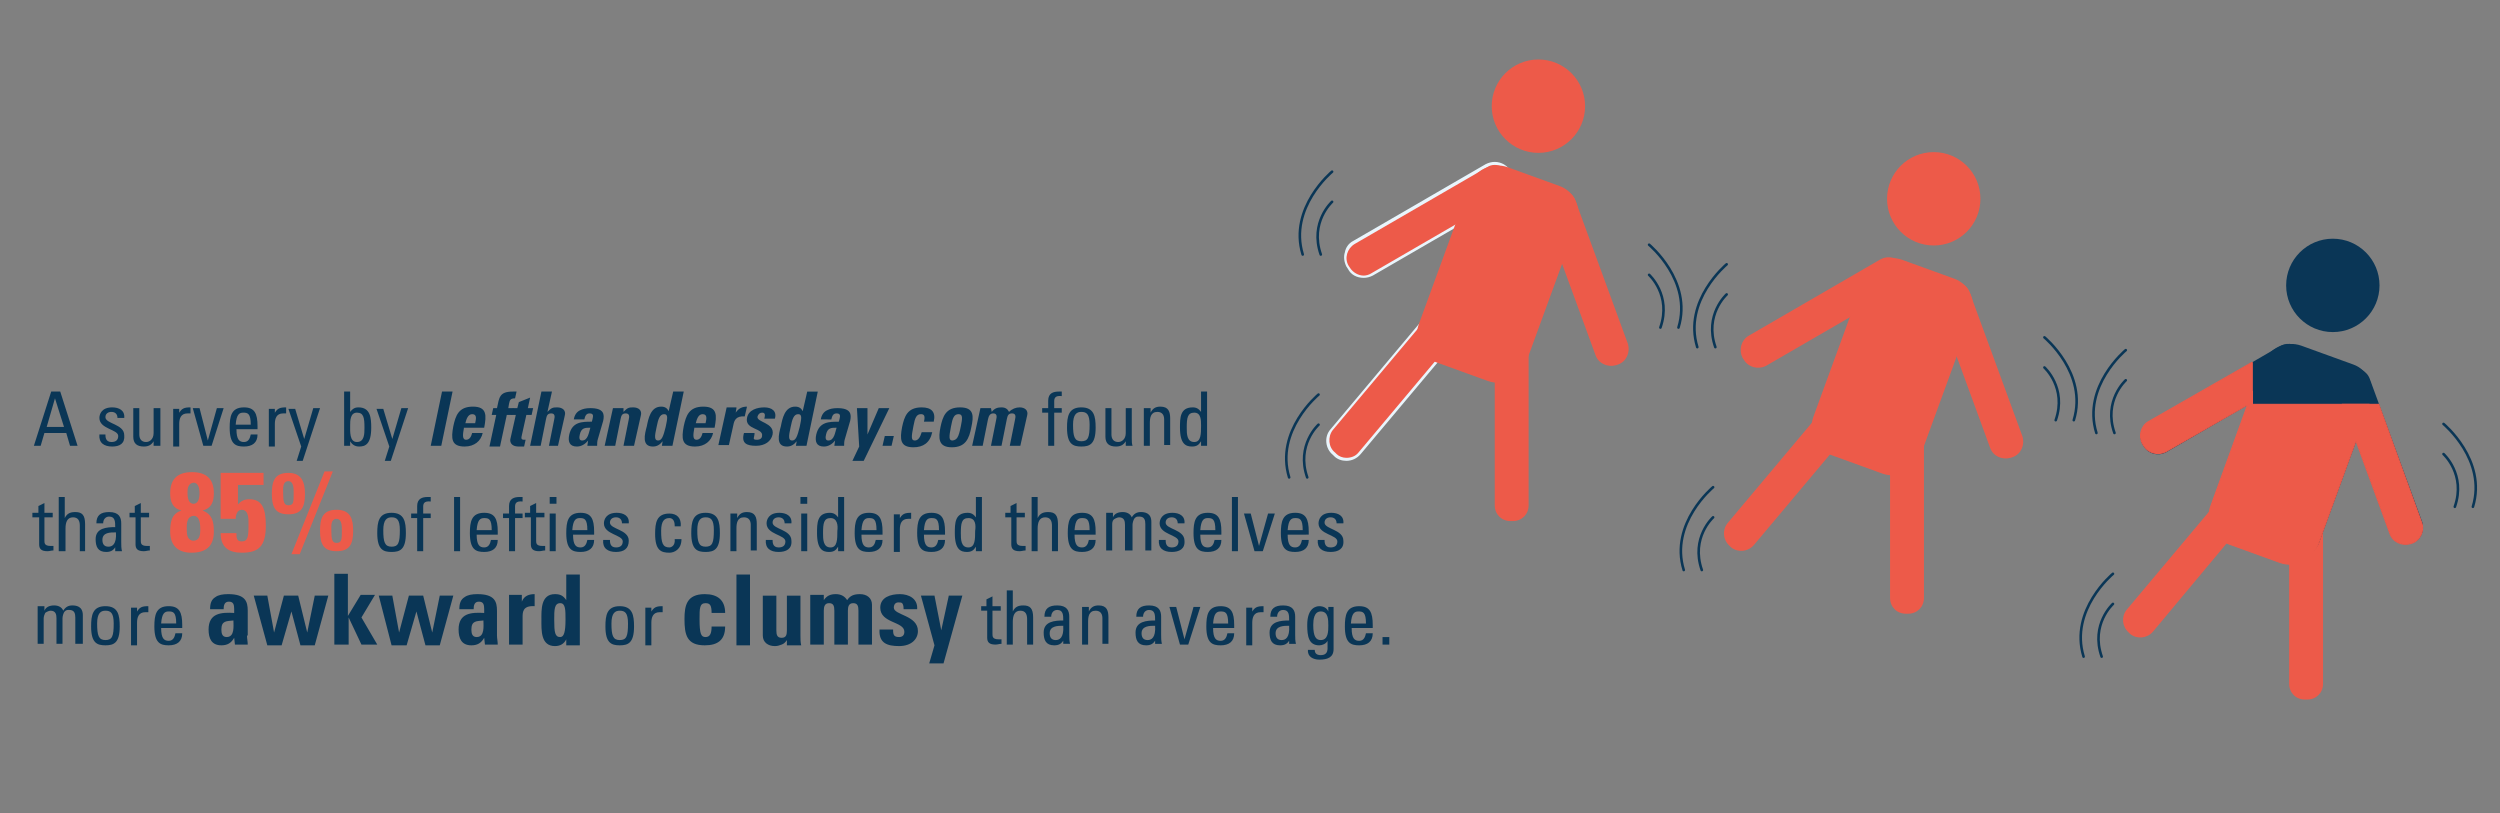 <svg xmlns="http://www.w3.org/2000/svg" id="Layer_1" viewBox="0 0 332 108">
  <rect x="0" y="0" width="332" height="108" fill="#808080" stroke="none"/>
  <style>
    .Drop_x0020_Shadow{fill:none;} .Outer_x0020_Glow_x0020_5_x0020_pt{fill:none;} .Blue_x0020_Neon{fill:none;stroke:#8AACDA;stroke-width:7;stroke-linecap:round;stroke-linejoin:round;} .Chrome_x0020_Highlight{fill:url(#SVGID_1_);stroke:#FFFFFF;stroke-width:0.363;stroke-miterlimit:1;} .Jive_GS{fill:#FFDD00;} .Alyssa_GS{fill:#A6D0E4;} .st0{fill:#0A3656;} .st1{fill:#ECD177;} .st2{fill:#ED5A49;} .st3{fill:none;stroke:#0A3656;stroke-width:0.347;stroke-linecap:round;stroke-linejoin:round;stroke-miterlimit:10;} .st4{fill:#ED5A49;stroke:#ED5A49;stroke-width:0.144;stroke-miterlimit:10;} .st5{fill:#E9F5FC;} .st6{opacity:0.26;fill:#337D7D;} .st7{fill:none;} .st8{fill:#DDE8F0;stroke:#DDE8F0;stroke-width:0.5;stroke-miterlimit:10;} .st9{fill:none;stroke:#ECD177;stroke-width:0.9;stroke-miterlimit:10;} .st10{fill:none;stroke:#0A3656;stroke-width:2;stroke-linecap:round;stroke-linejoin:round;stroke-miterlimit:10;stroke-dasharray:0,8;} .st11{fill:none;stroke:#ECD177;stroke-width:0.9;stroke-linecap:round;stroke-linejoin:round;stroke-miterlimit:10;} .st12{fill:none;stroke:#ECD177;stroke-linecap:round;stroke-linejoin:round;stroke-miterlimit:10;}
  </style>
  <linearGradient id="SVGID_1_" x1="474.963" x2="474.963" y1="54" y2="53" gradientUnits="userSpaceOnUse">
    <stop offset="0" stop-color="#656565"/>
    <stop offset=".618" stop-color="#1B1B1B"/>
    <stop offset=".629" stop-color="#545454"/>
    <stop offset=".983" stop-color="#3E3E3E"/>
  </linearGradient>
  <g id="clumsy">
    <path d="M252.9 35.5l-.2-.3c-.6-1-1.9-1.3-2.9-.8l-17.6 10.2c-1 .6-1.3 1.9-.8 2.9l.2.3c.6 1 1.9 1.3 2.9.8l17.6-10.2c1.1-.6 1.4-1.9.8-2.9zm-7.2 18.3l-.2-.2c-.9-.7-2.2-.6-3 .3l-13.1 15.6c-.7.9-.6 2.2.3 3l.2.2c.9.7 2.2.6 3-.3L246 56.8c.7-.9.6-2.3-.3-3zm7.7 3.2h-.3c-1.2 0-2.1.9-2.1 2.1v20.3c0 1.2.9 2.1 2.1 2.1h.3c1.2 0 2.1-.9 2.1-2.1V59.1c0-1.2-1-2.1-2.1-2.1zm5.5-19.4l-.3.1c-1.1.4-1.6 1.6-1.3 2.7l7 19.1c.4 1.1 1.6 1.6 2.7 1.3l.3-.1c1.1-.4 1.6-1.6 1.3-2.7l-7-19.1c-.4-1.2-1.6-1.7-2.7-1.3z" class="st2"/>
    <circle cx="256.8" cy="26.4" r="6.2" class="st2"/>
    <path d="M250 62.9l-6.9-2.5c-2-.7-3-3-2.3-5l6.8-18.6c.7-2 3-3 5-2.3l6.9 2.5c2 .7 3 3 2.3 5L255 60.6c-.7 2-3 3-5 2.3z" class="st2"/>
    <path d="M271.5 48.8s3 2.7 1.5 7m-1.5-11s5.8 4.8 3.9 11m-46.1-16.7s-3 2.7-1.5 7m1.5-11s-5.8 4.8-3.9 11m2.1 22.6s-3 2.7-1.5 7m1.5-11s-5.8 4.8-3.9 11" class="st3"/>
    <path d="M306 47l-.2-.3c-.6-1-1.9-1.3-2.9-.8l-17.6 10.2c-1 .6-1.3 1.9-.8 2.9l.2.3c.6 1 1.9 1.3 2.9.8l17.6-10.2c1-.7 1.3-1.9.8-2.9z" class="st0"/>
    <path d="M298.7 65.3l-.2-.2c-.9-.7-2.2-.6-3 .3L282.4 81c-.7.9-.6 2.2.3 3l.2.2c.9.7 2.2.6 3-.3L299 68.2c.7-.9.6-2.2-.3-2.9zm7.7 3.1h-.3c-1.2 0-2.1.9-2.1 2.1v20.3c0 1.2.9 2.1 2.1 2.1h.3c1.2 0 2.1-.9 2.1-2.1V70.5c0-1.1-.9-2.1-2.1-2.1z" class="st2"/>
    <path d="M312 49l-.3.1c-1.1.4-1.6 1.6-1.3 2.7l7 19.1c.4 1.1 1.6 1.6 2.7 1.3l.3-.1c1.1-.4 1.6-1.6 1.3-2.7l-7-19.1c-.4-1.1-1.7-1.7-2.7-1.3z" class="st0"/>
    <circle cx="309.8" cy="37.9" r="6.2" class="st0"/>
    <path d="M303 74.3l-6.9-2.5c-2-.7-3-3-2.3-5l6.8-18.6c.7-2 3-3 5-2.3l6.9 2.5c2 .7 3 3 2.3 5L308 72c-.7 2-3 3.1-5 2.3z" class="st0"/>
    <path d="M324.5 60.3s3 2.7 1.5 7m-1.5-11s5.8 4.8 3.9 11m-46.1-16.8s-3 2.7-1.5 7m1.5-11s-5.8 4.8-3.9 11m2.2 22.7s-3 2.7-1.5 7m1.5-11s-5.8 4.8-3.9 11" class="st3"/>
    <path d="M298.7 51.9h.5v2.2h-.5z" class="st2"/>
    <path d="M298.5 53.7l-4.9 13.5c-.7 2 .3 4.2 2.3 5l6.9 2.5c2 .7 4.2-.3 5-2.3l6.8-18.6v-.1h-16.1z" class="st4"/>
    <path d="M321.6 69.4l-5.7-15.7h-4.8l6.3 17.2c.4 1.1 1.6 1.6 2.7 1.3l.3-.1c1-.4 1.6-1.6 1.2-2.7zm-22.5-21.3L285.3 56c-1 .6-1.3 1.9-.8 2.9l.2.3c.6 1 1.9 1.3 2.9.8l11.5-6.6v-5.3z" class="st4"/>
    <path d="M181.1 36.7c-.8 0-1.6-.4-2-1.1l-.2-.3c-.3-.5-.4-1.1-.2-1.7.2-.6.5-1.1 1.1-1.4L197.4 22c.3-.2.7-.3 1.1-.3.8 0 1.6.4 2 1.1l.2.3c.3.5.4 1.1.2 1.7s-.5 1.1-1.1 1.4l-17.6 10.2c-.4.2-.7.3-1.1.3z" class="st2"/>
    <path d="M198.5 21.9c.7 0 1.4.4 1.8 1l.2.3c.6 1 .2 2.3-.8 2.9l-17.6 10.2c-.3.2-.7.3-1 .3-.7 0-1.4-.4-1.8-1l-.2-.3c-.6-1-.2-2.3.8-2.9l17.6-10.2c.3-.2.6-.3 1-.3m0-.4c-.4 0-.8.1-1.2.3L179.7 32c-.6.3-1 .9-1.1 1.5-.2.6-.1 1.3.2 1.9l.2.3c.4.8 1.2 1.2 2.1 1.2.4 0 .8-.1 1.2-.3l17.6-10.2c.6-.3 1-.9 1.1-1.5.2-.6.1-1.3-.2-1.9l-.2-.3c-.4-.7-1.2-1.2-2.1-1.2z" class="st5"/>
    <path d="M178.8 61c-.5 0-1.1-.2-1.5-.5l-.2-.2c-1-.8-1.1-2.2-.3-3.2l13.1-15.6c.4-.5 1.1-.8 1.7-.8.5 0 1.1.2 1.5.5l.2.2c1 .8 1.1 2.2.3 3.2l-13.1 15.6c-.4.5-1 .8-1.7.8z" class="st2"/>
    <path d="M191.7 40.8c.5 0 1 .2 1.3.5l.2.2c.9.7 1 2.1.3 3l-13.1 15.6c-.4.5-1 .7-1.6.7-.5 0-1-.2-1.3-.5l-.2-.2c-.9-.7-1-2.1-.3-3l13.1-15.6c.4-.4 1-.7 1.6-.7m0-.3c-.7 0-1.4.3-1.9.9L176.7 57c-.9 1-.7 2.6.3 3.4l.2.2c.4.4 1 .6 1.6.6.7 0 1.4-.3 1.9-.9l13.1-15.6c.9-1 .7-2.6-.3-3.4l-.2-.2c-.5-.4-1-.6-1.6-.6z" class="st5"/>
    <path d="M200.9 44.7h-.3c-1.2 0-2.1.9-2.1 2.1v20.3c0 1.2.9 2.1 2.1 2.1h.3c1.2 0 2.1-.9 2.1-2.1V46.8c0-1.2-.9-2.1-2.1-2.1zm5.6-19.4l-.3.1c-1.1.4-1.6 1.6-1.3 2.7l7 19.1c.4 1.1 1.6 1.6 2.7 1.3l.3-.1c1.1-.4 1.6-1.6 1.3-2.7l-7-19.1c-.4-1.1-1.6-1.7-2.7-1.3z" class="st2"/>
    <circle cx="204.3" cy="14.1" r="6.2" class="st2"/>
    <path d="M197.6 50.6l-6.9-2.5c-2-.7-3-3-2.3-5l6.8-18.6c.7-2 3-3 5-2.3l6.9 2.5c2 .7 3 3 2.3 5l-6.8 18.6c-.8 2-3 3-5 2.3z" class="st2"/>
    <path d="M219 36.5s3 2.7 1.5 7m-1.5-11s5.8 4.8 3.9 11m-46-16.7s-3 2.7-1.5 7m1.5-11s-5.8 4.8-3.9 11m2.1 22.6s-3 2.7-1.5 7m1.5-11s-5.8 4.8-3.9 11" class="st3"/>
  </g>
  <path d="M6.8 52H8l2.3 7.2h-1l-.5-1.7H5.9l-.5 1.7h-.9L6.8 52zm.5.9l-1.1 3.8h2.3l-1.2-3.8zm7.6 6.4c-1.1 0-1.8-.5-1.7-1.6h.8c0 .3 0 1 .8 1 .5 0 .9-.2.9-.8 0-.9-2.5-.9-2.5-2.4 0-.5.3-1.4 1.7-1.4.9 0 1.7.4 1.6 1.4h-.9c0-.5-.3-.8-.8-.8-.4 0-.8.2-.8.7 0 .9 2.5.9 2.5 2.4.1 1.1-.6 1.5-1.6 1.5zm5.6-5.1h.8v5h-.9v-.6c-.3.5-.7.7-1.3.7-.9 0-1.4-.4-1.4-1.3v-3.8h.8v3.5c0 .6.3 1 .9 1 .4 0 1-.3 1-1.2v-3.3zm3.2.8c.4-.8.8-.9 1.6-.9v.8h-.4c-.9 0-1.1.7-1.1 1.4v3H23v-5h.8v.7zm1.9-.8h.9l1.1 4.3 1.2-4.3h.9l-1.6 5H27l-1.4-5zm5.8 2.8c0 1.4.4 1.7 1 1.7s.8-.5.9-1h.9c0 1.1-.7 1.6-1.8 1.6s-1.9-.3-1.9-2.5c0-1.5.2-2.7 1.9-2.7 1.4 0 1.8.8 1.8 2.5v.4h-2.8zm1.9-.6c0-1.5-.4-1.6-1-1.6-.5 0-.9.2-1 1.6h2zm3.1-1.4c.4-.8.8-.9 1.6-.9v.8h-.4c-.9 0-1.1.7-1.1 1.4v3h-.8v-5h.8v.7zm4 3.3l1.2-4.1h.9l-2.3 7h-.8l.6-1.9-1.7-5h.9l1.2 4zm6.1.9h-.8V52h.8v2.7c.3-.4.6-.6 1.1-.6 1.6 0 1.7 1.4 1.7 2.7 0 2.2-.8 2.5-1.6 2.5-.5 0-.9-.2-1.2-.7v.6zm.9-.5c1 0 1-1.1 1-1.9 0-1.3-.1-2-1-2s-.9 1.1-.9 1.7c0 .8-.1 2.2.9 2.2zm4.7-.4l1.2-4.1h.9l-2.3 7h-.8l.6-1.9-1.7-5h.9l1.2 4zm8-6.3l-1.5 7.2h-1.4l1.5-7.2h1.4zm1.5 4.9c-.1.6-.3 1.5.3 1.5.5 0 .7-.5.8-.9h1.4c-.1.5-.4 1-.8 1.3-.4.3-.9.5-1.6.5-1.8 0-1.8-1.1-1.5-2.7.3-1.4.7-2.6 2.6-2.6 1.9 0 1.8 1.2 1.5 2.8h-2.7zm1.5-.7c.1-.5.3-1.2-.4-1.2-.6 0-.8.8-.9 1.2h1.3zm5.3-3.3c-.6 0-.7.2-.8.7l-.1.6h.7l-.2.9h-.7l-.9 4.2H65l.9-4.2h-.6l.2-.9h.5c.3-1.4.3-2.2 2.1-2.2h.5l-.2.9z" class="st0"/>
  <path d="M68.1 54.2h.6l.2-.8 1.5-.6-.3 1.4h.7l-.2.9h-.7l-.6 2.7c-.1.4-.1.6.3.6h.2l-.2.9h-.7c-1.2 0-1.2-.8-1.1-1.1l.7-3.1h-.6l.2-.9zm4.8 5l.7-3.5c.1-.4.1-.8-.4-.8s-.6.3-.7.8l-.7 3.5h-1.4l1.5-7.2h1.4l-.6 2.7c.2-.2.4-.4.6-.5.2-.1.5-.1.7-.1.7 0 1.2.4 1 1.1l-.9 4h-1.2zm6.5-.9c-.1.3-.1.6-.1.9H78l.1-.7c-.4.5-.9.8-1.5.8-1 0-1.2-.7-1-1.6.4-1.7 1.7-1.7 3-1.7l.1-.4c.1-.4.1-.7-.4-.7s-.6.4-.7.8h-1.4c.1-.6.4-1 .8-1.2.4-.2.8-.3 1.4-.3 1.8 0 1.9.8 1.7 1.7l-.7 2.4zm-2.4-.6c-.1.4-.1.8.3.8.8 0 .9-1.1 1.1-1.7-.7 0-1.2 0-1.4.9zm5.8-3c.2-.2.4-.4.6-.5.2-.1.5-.1.7-.1.7 0 1.2.4 1 1.1l-.9 4h-1.4l.7-3.5c.1-.4.1-.8-.4-.8s-.6.3-.7.8l-.7 3.5h-1.4l1.1-5h1.4v.5zm5.1 4.5l.1-.6c-.4.5-.8.7-1.3.7-1.5 0-1.1-1.6-.8-2.7.2-1 .5-2.6 1.9-2.6.5 0 .8.2 1 .6l.6-2.6h1.4l-1.5 7.2h-1.4zm.5-2.5c.2-1 .4-1.7-.2-1.7-.6 0-.8.7-1 1.7-.3 1.3-.3 1.8.2 1.8s.7-.6 1-1.8zm3.8.2c-.1.6-.3 1.5.3 1.5.5 0 .7-.5.8-.9h1.4c-.1.5-.4 1-.8 1.3-.4.3-.9.5-1.6.5-1.8 0-1.8-1.1-1.5-2.7.3-1.4.7-2.6 2.6-2.6 1.9 0 1.8 1.2 1.5 2.8h-2.7zm1.5-.7c.1-.5.3-1.2-.4-1.2-.6 0-.8.8-.9 1.2h1.3zm4.1-2l-.1.6c.4-.6.9-.8 1.5-.8l-.3 1.3c-1.2-.1-1.4.6-1.5 1.1l-.6 2.7h-1.4l1.1-5h1.3zm2.4 3.4c0 .2-.1.5-.1.6 0 .2.2.2.5.2s.6-.2.6-.5c.2-1.1-2.3-.8-2-2.4.2-1.1 1.4-1.4 2.3-1.4 1 0 1.7.5 1.4 1.5h-1.4c.1-.4.1-.6 0-.7-.1-.1-.2-.1-.3-.1-.3 0-.5.2-.6.5-.2.8 2.3.8 2 2.4-.2.9-1 1.5-2.2 1.5-1.2 0-2-.3-1.6-1.7h1.4zm5.5 1.6l.1-.6c-.4.5-.8.7-1.3.7-1.5 0-1.1-1.6-.8-2.7.2-1 .5-2.6 1.9-2.6.5 0 .8.2 1 .6l.6-2.6h1.4l-1.5 7.2h-1.4zm.5-2.5c.2-1 .4-1.7-.2-1.7-.6 0-.8.7-1 1.7-.3 1.3-.3 1.8.2 1.8s.7-.6 1-1.8zm6 1.6c-.1.3-.1.6-.1.9h-1.3l.1-.7c-.4.5-.9.8-1.5.8-1 0-1.2-.7-1-1.6.4-1.7 1.7-1.7 3-1.7l.1-.4c.1-.4.1-.7-.4-.7s-.6.4-.7.8H109c.1-.6.4-1 .8-1.2.4-.2.8-.3 1.4-.3 1.8 0 1.9.8 1.7 1.7l-.7 2.4zm-2.5-.6c-.1.4-.1.8.3.8.8 0 .9-1.1 1.1-1.7-.7 0-1.2 0-1.4.9zm4.4 1.6l-.3-5.1h1.4v3.5l1.5-3.5h1.4l-3.4 7h-1.5l.9-1.9zm4.6-1.4l-.3 1.3h-1.2l.3-1.3h1.2zm4-1.9c.2-.8 0-1-.4-1-.6 0-.8.5-1 1.6-.3 1.5-.3 1.9.2 1.9.4 0 .7-.4.9-1.1h1.4c-.3 1.4-1.2 2-2.5 2-1.8 0-1.8-1.1-1.5-2.7.3-1.4.7-2.6 2.6-2.6 1.3 0 1.9.6 1.6 1.9h-1.3zm2.2.7c.3-1.4.7-2.6 2.6-2.6 1.9 0 1.8 1.2 1.5 2.6-.3 1.6-.8 2.7-2.6 2.7s-1.8-1.2-1.5-2.7zm2.7-.1c.2-1 .3-1.6-.3-1.6s-.8.5-1 1.6c-.3 1.5-.3 1.9.2 1.9.6-.1.8-.4 1.1-1.9zm4.1-1.9c.4-.5.8-.6 1.3-.6s.8.2 1 .6c.4-.4.9-.6 1.4-.6.7 0 1.2.4 1 1.1l-.9 4h-1.4l.7-3.5c.1-.4.1-.8-.4-.8s-.6.3-.7.8l-.7 3.5h-1.4l.7-3.5c.1-.4.1-.8-.4-.8-.4 0-.6.3-.7.8l-.7 3.5h-1.4l1.1-5h1.4l.1.5zm7.5-.5v-1c0-1 .7-1.2 1.4-1.2h.4v.6c-.9-.1-1 .3-1 .7v.9h1v.6h-1v4.4h-.8v-4.4h-.8v-.6h.8zm2.5 2.6c0-1.5.2-2.7 1.9-2.7s1.9 1.2 1.9 2.7c0 2.2-.8 2.5-1.9 2.5s-1.9-.3-1.9-2.5zm3-.4c0-1.4-.4-1.7-1.1-1.7-.6 0-1.1.3-1.1 1.7 0 1.6.2 2.2 1.1 2.2s1.1-.5 1.1-2.2zm4.8-2.2h.8v4c0 .4 0 .7.1 1h-.9v-.6c-.3.5-.7.7-1.3.7-.9 0-1.4-.4-1.4-1.3v-3.8h.8v3.5c0 .6.3 1 .9 1 .4 0 1-.3 1-1.2v-3.3zm5.1 5v-3.5c0-.5-.2-1-.9-1-.9 0-1 .8-1 1.5v3h-.8v-5h.9v.6c.3-.6.7-.8 1.3-.8 1.1 0 1.3.7 1.3 1.6v3.5h-.8zm4.9-7.2h.8v7.2h-.8v-.6c-.3.5-.6.7-1.2.7-.8 0-1.6-.3-1.6-2.5 0-1.3 0-2.7 1.7-2.7.5 0 .8.2 1.1.6V52zm-.9 2.8c-.9 0-1 .7-1 2 0 .8 0 1.9 1 1.9.9 0 .9-1.1.9-2.2 0-.7 0-1.7-.9-1.7zM5.1 68.2v-1l.8-.4v1.3H7v.6H5.9v3.1c0 .3 0 .7.8.7h.4v.6c-.3 0-.5.1-.8.1-.8 0-1.1-.3-1.1-.9v-3.6h-.9v-.6h.8zm5.5 5v-3.4c0-.6-.2-1.1-.9-1.1-.8 0-1 .7-1 1.5v3h-.9V66h.8v2.8c.3-.6.7-.8 1.4-.8.9 0 1.3.4 1.3 1.6v3.6h-.7zm4.8-.7c-.3.6-.7.8-1.3.8-1.1 0-1.4-.7-1.4-1.7 0-1.5 1.5-1.6 2.6-1.6 0-.7 0-1.4-.8-1.4-.5 0-.8.4-.8.9h-.9c0-1.1.6-1.5 1.7-1.5 1.3 0 1.6.7 1.6 1.5V72c0 .4 0 .8.1 1.2h-.9v-.7zm-1.8-.8c0 .5.2.9.8.9.5 0 1.1-.3 1-1.9-.8 0-1.8 0-1.8 1zm4.3-3.5v-1l.8-.4v1.3h1.1v.6h-1.1v3.1c0 .3 0 .7.8.7h.4v.6c-.3 0-.5.1-.8.1-.8 0-1.1-.3-1.1-.9v-3.6h-.8v-.6h.7z" class="st0"/>
  <path d="M22.6 70.6c0-1.3.2-2.4 1.5-2.8-1.2-.3-1.5-1.2-1.5-2.3 0-1.9 1-2.8 2.9-2.8s2.9.9 2.9 2.8c0 1.1-.3 2-1.5 2.3 1.3.5 1.5 1.5 1.5 2.8 0 2-1.1 2.8-3 2.8-1.7 0-2.8-.9-2.8-2.8zm2.2-.2c0 .6.1 1.4.9 1.4s.9-.8.9-1.4c0-.6 0-1.9-.9-1.9-1 .1-.9 1.3-.9 1.9zm.1-4.9c0 .5.1 1.4.8 1.4s.8-.9.8-1.4c0-.5-.1-1.4-.8-1.4-.8.1-.8.9-.8 1.4zm6.7 1.5c.4-.5.9-.7 1.5-.7 1.7 0 2.2 1.2 2.2 3.5 0 2.8-1 3.6-3.2 3.6-1.7 0-2.8-.7-2.8-2.6h2.1c0 .3 0 .6.1.8.1.2.3.3.6.3.8 0 .9-.6.9-2.1 0-.7.1-2.1-.9-2.1-.6 0-.8.7-.8 1.2h-2v-6.1H35v1.6h-3.4V67zm4.5-1.4c0-1.6.3-2.8 2.2-2.8 1.8 0 2.2 1.3 2.2 2.8 0 1.8-.5 2.7-2.2 2.7-1.7 0-2.2-.9-2.2-2.7zm2.9-.2c0-.5 0-1.5-.7-1.5-.8 0-.7 1-.7 1.5 0 1.2.1 1.7.7 1.7.7 0 .7-.4.7-1.7zm.8 8.2h-1.1l4.4-11h1.1l-4.4 11zm2.7-3.1c0-1.6.3-2.8 2.2-2.8s2.2 1.3 2.2 2.8c0 1.8-.5 2.7-2.2 2.7-1.7 0-2.2-.9-2.2-2.7zm2.9-.1c0-.5 0-1.5-.7-1.5-.8 0-.7 1-.7 1.5 0 1.2.1 1.7.7 1.7.7 0 .7-.5.7-1.7z" class="st2"/>
  <path d="M50.1 70.8c0-1.5.2-2.7 1.9-2.7s1.9 1.2 1.9 2.7c0 2.2-.8 2.5-1.9 2.5s-1.9-.3-1.9-2.5zm3-.4c0-1.4-.4-1.7-1.1-1.7-.6 0-1.1.3-1.1 1.7 0 1.6.2 2.2 1.1 2.2s1.1-.5 1.1-2.2zm2.3-2.2v-1c0-1 .7-1.2 1.4-1.2h.4v.6c-.9-.1-1 .3-1 .7v.9h1v.6h-1v4.4h-.8v-4.4h-.8v-.6h.8zm5.7 5h-.8V66h.8v7.2zm2.2-2.2c0 1.4.4 1.7 1 1.7s.8-.5.9-1h.9c0 1.1-.7 1.6-1.8 1.6s-1.9-.3-1.9-2.5c0-1.5.2-2.7 1.9-2.7 1.4 0 1.8.8 1.8 2.5v.4h-2.8zm2-.6c0-1.5-.4-1.6-1-1.6-.5 0-.9.2-1 1.6h2zm2.3-2.2v-1c0-1 .7-1.2 1.4-1.2h.4v.6c-.9-.1-1 .3-1 .7v.9h1v.6h-1v4.4h-.8v-4.4h-.8v-.6h.8zm2.8 0v-1l.8-.4v1.3h1.1v.6h-1.1v3.1c0 .3 0 .7.8.7h.4v.6c-.3 0-.5.1-.8.1-.8 0-1.1-.3-1.1-.9v-3.6h-.8v-.6h.7zM73 66h.9v.9H73V66zm.9 7.2H73v-5h.8v5zm2.2-2.2c0 1.4.4 1.7 1 1.7s.8-.5.9-1h.9c0 1.1-.7 1.6-1.8 1.6s-1.9-.3-1.9-2.5c0-1.5.2-2.7 1.9-2.7 1.4 0 1.8.8 1.8 2.5v.4h-2.8zm1.9-.6c0-1.5-.4-1.6-1-1.6-.5 0-.9.2-1 1.6h2zm3.8 2.9c-1.1 0-1.8-.5-1.7-1.6h.9c0 .3 0 1 .8 1 .5 0 .9-.2.9-.8 0-.9-2.5-.9-2.5-2.4 0-.5.3-1.4 1.7-1.4.9 0 1.7.4 1.6 1.4h-.9c0-.5-.3-.8-.8-.8-.4 0-.8.2-.8.7 0 .9 2.5.9 2.5 2.4 0 1.1-.7 1.5-1.7 1.5zm7.8-3.5c0-.8-.4-1-.7-1-.6 0-1.1.3-1.1 1.7 0 1.6.2 2.2 1.1 2.2.2 0 .8-.2.7-1.1h.9c0 1.4-1 1.8-1.6 1.8-1.1 0-1.9-.3-1.9-2.5 0-1.5.2-2.7 1.9-2.7 1 0 1.6.6 1.5 1.7h-.8zm2.2 1c0-1.5.2-2.7 1.9-2.7s1.9 1.2 1.9 2.7c0 2.2-.8 2.5-1.9 2.5s-1.9-.3-1.9-2.5zm3-.4c0-1.4-.4-1.7-1.1-1.7-.6 0-1.1.3-1.1 1.7 0 1.6.2 2.2 1.1 2.2s1.1-.5 1.1-2.2zm4.9 2.8v-3.5c0-.5-.2-1-.9-1-.9 0-1 .8-1 1.5v3H97v-5h.9v.6c.3-.6.7-.8 1.3-.8 1.1 0 1.3.7 1.3 1.6v3.5h-.8zm3.7.1c-1.1 0-1.8-.5-1.7-1.6h.9c0 .3 0 1 .8 1 .5 0 .9-.2.9-.8 0-.9-2.5-.9-2.5-2.4 0-.5.3-1.4 1.7-1.4.9 0 1.7.4 1.6 1.4h-.9c0-.5-.3-.8-.8-.8-.4 0-.8.2-.8.7 0 .9 2.5.9 2.5 2.4.1 1.1-.7 1.5-1.7 1.5zm2.9-7.3h.9v.9h-.9V66zm.9 7.2h-.8v-5h.8v5zm4.1-7.2h.8v7.2h-.8v-.6c-.3.5-.6.7-1.2.7-.8 0-1.6-.3-1.6-2.5 0-1.3 0-2.7 1.7-2.7.5 0 .8.2 1.1.6V66zm-1 2.8c-.9 0-1 .7-1 2 0 .8 0 1.9 1 1.9.9 0 .9-1.1.9-2.2.1-.7 0-1.7-.9-1.7zm4.1 2.2c0 1.4.4 1.7 1 1.7s.8-.5.9-1h.9c0 1.1-.7 1.6-1.8 1.6s-1.9-.3-1.9-2.5c0-1.5.2-2.7 1.9-2.7 1.4 0 1.8.8 1.8 2.5v.4h-2.8zm2-.6c0-1.5-.4-1.6-1-1.6-.5 0-.9.2-1 1.6h2zm3-1.4c.4-.8.8-.9 1.6-.9v.8h-.4c-.9 0-1.1.7-1.1 1.4v3h-.8v-5h.8v.7zm3.3 2c0 1.4.4 1.7 1 1.7s.8-.5.9-1h.9c0 1.1-.7 1.6-1.8 1.6s-1.9-.3-1.9-2.5c0-1.5.2-2.7 1.9-2.7 1.4 0 1.8.8 1.8 2.5v.4h-2.8zm2-.6c0-1.5-.4-1.6-1-1.6-.5 0-.9.2-1 1.6h2zm4.9-4.4h.8v7.2h-.8v-.6c-.3.5-.6.7-1.2.7-.8 0-1.6-.3-1.6-2.5 0-1.3 0-2.7 1.7-2.7.5 0 .8.2 1.1.6V66zm-1 2.8c-.9 0-1 .7-1 2 0 .8 0 1.9 1 1.9.9 0 .9-1.1.9-2.2.1-.7.1-1.7-.9-1.7zm5.6-.6v-1l.8-.4v1.3h1.1v.6H135v3.1c0 .3 0 .7.8.7h.4v.6c-.3 0-.5.1-.8.1-.8 0-1.1-.3-1.1-.9v-3.6h-.8v-.6h.7zm5.5 5v-3.4c0-.6-.2-1.1-.9-1.1-.8 0-1 .7-1 1.5v3h-.8V66h.8v2.8c.3-.6.7-.8 1.4-.8.9 0 1.3.4 1.3 1.6v3.6h-.8zm3-2.2c0 1.4.4 1.7 1 1.7s.8-.5.9-1h.9c0 1.1-.7 1.6-1.8 1.6s-1.9-.3-1.9-2.5c0-1.5.2-2.7 1.9-2.7 1.4 0 1.8.8 1.8 2.5v.4h-2.8zm2-.6c0-1.5-.4-1.6-1-1.6-.5 0-.9.2-1 1.6h2zm4.7 2.8v-3.5c0-.5-.1-1-.8-1-.2 0-.6.2-.7.3-.2.2-.2.5-.2.7v3.4h-.8v-5h.9v.6c.2-.5.7-.7 1.3-.7.5 0 1 .2 1.2.7.3-.5.7-.7 1.2-.7s1.4.1 1.4 1.3v3.8h-.8v-3.5c0-.5-.1-1-.8-1-.3 0-.4 0-.6.2-.2.2-.3.7-.3.9v3.4h-1zm6.2.1c-1.1 0-1.8-.5-1.7-1.6h.9c0 .3 0 1 .8 1 .5 0 .9-.2.9-.8 0-.9-2.5-.9-2.5-2.4 0-.5.3-1.4 1.7-1.4.9 0 1.7.4 1.6 1.4h-.9c0-.5-.3-.8-.8-.8-.4 0-.8.2-.8.7 0 .9 2.5.9 2.5 2.4.1 1.1-.7 1.5-1.7 1.5zm3.8-2.3c0 1.4.4 1.7 1 1.7s.8-.5.9-1h.9c0 1.1-.7 1.6-1.8 1.6s-1.9-.3-1.9-2.5c0-1.5.2-2.7 1.9-2.7 1.4 0 1.8.8 1.8 2.5v.4h-2.8zm2-.6c0-1.5-.4-1.6-1-1.6-.5 0-.9.2-1 1.6h2zm3 2.8h-.8V66h.8v7.2zm.8-5h.9l1.1 4.3 1.2-4.3h.9l-1.6 5h-1.1l-1.4-5zM171 71c0 1.4.4 1.7 1 1.7s.8-.5.9-1h.9c0 1.1-.7 1.6-1.8 1.6s-1.9-.3-1.9-2.5c0-1.5.2-2.7 1.9-2.7 1.4 0 1.8.8 1.8 2.5v.4H171zm2-.6c0-1.5-.4-1.6-1-1.6-.5 0-.9.2-1 1.6h2zm3.7 2.9c-1.1 0-1.8-.5-1.7-1.6h.9c0 .3 0 1 .8 1 .5 0 .9-.2.9-.8 0-.9-2.5-.9-2.5-2.4 0-.5.3-1.4 1.7-1.4.9 0 1.7.4 1.6 1.4h-.9c0-.5-.3-.8-.8-.8-.4 0-.8.2-.8.7 0 .9 2.5.9 2.5 2.4.1 1.1-.7 1.5-1.7 1.5zM7.5 85.6v-3.5c0-.5-.1-1-.8-1-.2 0-.6.2-.7.3-.1.2-.2.5-.2.7v3.4H5v-5h.9v.6c.2-.5.7-.7 1.3-.7.5 0 1 .2 1.2.7.3-.5.7-.7 1.2-.7s1.4.1 1.4 1.3v3.8h-1V82c0-.5-.1-1-.8-1-.3 0-.4 0-.6.2-.2.2-.3.7-.3.9v3.4h-.8zm4.6-2.4c0-1.5.2-2.7 1.9-2.7s1.9 1.2 1.9 2.7c0 2.2-.8 2.5-1.9 2.5s-1.9-.3-1.9-2.5zm3-.4c0-1.4-.4-1.7-1.1-1.7-.6 0-1.1.3-1.1 1.7 0 1.6.2 2.2 1.1 2.2s1.1-.5 1.1-2.2zm3-1.4c.4-.8.8-.9 1.6-.9v.8h-.4c-.9 0-1.1.7-1.1 1.4v3h-.8v-5h.8v.7zm3.3 2c0 1.4.4 1.7 1 1.7s.8-.5.9-1h.9c0 1.1-.7 1.6-1.8 1.6s-1.9-.3-1.9-2.5c0-1.5.2-2.7 1.9-2.7 1.4 0 1.8.8 1.8 2.5v.4h-2.8zm2-.6c0-1.5-.4-1.6-1-1.6-.5 0-.9.2-1 1.6h2zm9.4 1.6c0 .4.1.8.1 1.2h-1.7l-.1-.9c-.4.7-.9 1-1.7 1-1.3 0-1.7-.9-1.7-2.1 0-2.2 1.7-2.3 3.4-2.2v-.5c0-.6-.1-1-.7-1s-.7.5-.7 1h-1.8c0-.8.2-1.3.7-1.6.4-.3 1-.4 1.7-.4 2.3 0 2.6 1 2.6 2.2v3.3zm-3.4-.8c0 .5.1 1 .7 1 1.1 0 .9-1.5.9-2.2-.9.1-1.6 0-1.6 1.2zm4.3-4.5h1.8l.9 4.9 1.3-4.9h1.9l1.2 4.9 1-4.9h1.8l-1.8 6.6h-1.9l-1.2-4.5-1.3 4.5h-1.9l-1.8-6.6zm10.7 6.5v-9.4h1.8v5.6l1.7-2.8h1.9L48 82l2.1 3.6H48L46.3 82v3.6h-1.9zm5.9-6.5h1.8L53 84l1.3-4.9h1.9l1.2 4.9 1-4.9h1.8l-1.8 6.6h-1.9l-1.2-4.5-1.3 4.5h-2l-1.7-6.6zM66 84.4c0 .4.1.8.1 1.2h-1.7l-.1-.9c-.4.7-.9 1-1.7 1-1.3 0-1.7-.9-1.7-2.1 0-2.2 1.7-2.3 3.4-2.2v-.5c0-.6-.1-1-.7-1s-.7.5-.7 1H61c0-.8.2-1.3.7-1.6.4-.3 1-.4 1.7-.4 2.3 0 2.6 1 2.6 2.2v3.3zm-3.4-.8c0 .5.1 1 .7 1 1.1 0 .9-1.5.9-2.2-.9.1-1.6 0-1.6 1.2zm6.7-4.5v.8c.3-.8 1-1 1.7-1v1.6c-1.6-.1-1.6.8-1.6 1.5v3.6h-1.8V79h1.7zm5.9 6.5v-.7c-.3.6-.8.9-1.5.9-1.9 0-1.8-2.1-1.8-3.5 0-1.3-.1-3.4 1.8-3.4.7 0 1.1.2 1.5.8v-3.4H77v9.4h-1.8zm-.1-3.3c0-1.3 0-2.2-.7-2.2-.8 0-.8.9-.8 2.2 0 1.7.1 2.3.8 2.3.5 0 .7-.7.7-2.3zm5.3.9c0-1.5.2-2.7 1.9-2.7s1.9 1.2 1.9 2.7c0 2.2-.8 2.5-1.9 2.5s-1.9-.3-1.9-2.5zm3-.4c0-1.4-.4-1.7-1.1-1.7-.6 0-1.1.3-1.1 1.7 0 1.6.2 2.2 1.1 2.2s1.1-.5 1.1-2.2zm3-1.4c.4-.8.8-.9 1.6-.9v.8h-.4c-.9 0-1.1.7-1.1 1.4v3h-.8v-5h.8v.7zm8.1 0c0-1-.2-1.3-.8-1.3-.8 0-.8.7-.8 2.1 0 2 .2 2.4.8 2.4.6 0 .8-.5.8-1.4h1.8c0 1.8-1 2.5-2.7 2.5-2.4 0-2.7-1.4-2.7-3.5 0-1.8.3-3.3 2.7-3.3 1.7 0 2.7.8 2.7 2.5h-1.8zm5.1-5.1v9.4h-1.8v-9.4h1.8zm4.9 8.7c-.2.3-.4.5-.7.6-.3.1-.5.2-.9.2-.9 0-1.6-.5-1.6-1.4v-5.3h1.8v4.6c0 .6.1 1 .7 1s.7-.4.7-1v-4.6h1.8v5.3c0 .4 0 .9.1 1.3h-1.9V85zm4.9-5.3c.4-.6.9-.8 1.6-.8.7 0 1.2.3 1.5.8.4-.6.9-.8 1.7-.8.9 0 1.6.5 1.6 1.4v5.3H114v-4.5c0-.6-.1-1-.7-1s-.7.5-.7 1v4.5h-1.8v-4.5c0-.6-.1-1-.7-1s-.7.5-.7 1v4.5h-1.8V79h1.8v.7zm9.2 3.8c0 .3 0 .6.1.8.1.2.3.3.7.3.4 0 .7-.2.7-.7 0-1.4-3.2-1.1-3.2-3.2 0-1.4 1.4-1.8 2.6-1.8 1.2 0 2.4.6 2.3 2H120c0-.5-.1-.7-.2-.8-.1-.1-.3-.1-.5-.1-.4 0-.6.3-.6.7 0 1 3.2 1 3.2 3.1 0 1.1-.9 2-2.5 2s-2.7-.4-2.6-2.2h1.8zm5.5 2.2l-1.8-6.6h1.8l.9 4.6 1-4.6h1.8l-2.5 9h-1.9l.7-2.4zm6.9-5.1v-1l.8-.4v1.3h1.1v.6h-1.1v3.1c0 .3 0 .7.8.7h.4v.6c-.3 0-.5.1-.8.1-.8 0-1.1-.3-1.1-.9v-3.6h-.8v-.6h.7zm5.4 5v-3.4c0-.6-.2-1.1-.9-1.1-.8 0-1 .7-1 1.5v3h-.8v-7.2h.8v2.8c.3-.6.7-.8 1.4-.8.9 0 1.3.4 1.3 1.6v3.6h-.8zm4.9-.7c-.3.6-.7.8-1.3.8-1.1 0-1.4-.7-1.4-1.7 0-1.5 1.5-1.6 2.6-1.6 0-.7 0-1.4-.8-1.4-.5 0-.8.4-.8.9h-.9c0-1.1.6-1.5 1.7-1.5 1.3 0 1.6.7 1.6 1.5v2.4c0 .4 0 .8.1 1.2h-.9v-.6zm-1.9-.8c0 .5.2.9.8.9.5 0 1.1-.3 1-1.9-.7 0-1.8 0-1.8 1zm7 1.5v-3.5c0-.5-.2-1-.9-1-.9 0-1 .8-1 1.5v3h-.8v-5h.9v.6c.3-.6.7-.8 1.3-.8 1.1 0 1.3.7 1.3 1.6v3.5h-.8zm7.1-.7c-.3.6-.7.8-1.3.8-1.1 0-1.4-.7-1.4-1.7 0-1.5 1.5-1.6 2.6-1.6 0-.7 0-1.4-.8-1.4-.5 0-.8.4-.8.9h-.9c0-1.1.6-1.5 1.7-1.5 1.3 0 1.6.7 1.6 1.5v2.4c0 .4 0 .8.1 1.2h-.9v-.6zm-1.9-.8c0 .5.2.9.8.9.5 0 1.1-.3 1-1.9-.7 0-1.8 0-1.8 1zm3.7-3.5h.9l1.1 4.3 1.2-4.3h.9l-1.6 5h-1.1l-1.4-5zm5.8 2.8c0 1.4.4 1.7 1 1.7s.8-.5.9-1h.9c0 1.1-.7 1.6-1.8 1.6s-1.9-.3-1.9-2.5c0-1.5.2-2.7 1.9-2.7 1.4 0 1.8.8 1.8 2.5v.4h-2.8zm2-.6c0-1.5-.4-1.6-1-1.6-.5 0-.9.2-1 1.6h2zm3.1-1.4c.4-.8.8-.9 1.6-.9v.8h-.4c-.9 0-1.1.7-1.1 1.4v3h-.8v-5h.8v.7zm5.1 3.5c-.3.6-.7.8-1.3.8-1.1 0-1.4-.7-1.4-1.7 0-1.5 1.5-1.6 2.6-1.6 0-.7 0-1.4-.8-1.4-.5 0-.8.4-.8.9h-.9c0-1.1.6-1.5 1.7-1.5 1.3 0 1.6.7 1.6 1.5v2.4c0 .4 0 .8.1 1.2h-.9v-.6zm-1.9-.8c0 .5.2.9.8.9.5 0 1.1-.3 1-1.9-.7 0-1.8 0-1.8 1zm6.9-3.5h.8v5.6c0 1.1-.8 1.4-1.9 1.4-.8 0-1.6-.4-1.5-1.3h.9c0 .5.3.7.8.7.6 0 .9-.3.9-.9v-1c-.2.4-.7.6-1.1.6-1.4 0-1.6-1.2-1.6-2.7 0-2.3 1.2-2.5 1.6-2.5.5 0 1 .2 1.2.7v-.6zm-.9.6c-.9 0-1 1.1-1 1.8 0 1.6.4 2 1 2 1 0 1-1.2 1-1.9 0-.8 0-1.9-1-1.9zm4.1 2.2c0 1.4.4 1.7 1 1.7s.8-.5.9-1h.9c0 1.1-.7 1.6-1.8 1.6s-1.9-.3-1.9-2.5c0-1.5.2-2.7 1.9-2.7 1.4 0 1.8.8 1.8 2.5v.4h-2.8zm1.9-.6c0-1.5-.4-1.6-1-1.6-.5 0-.9.2-1 1.6h2zm3.1 2.8h-.9v-1h.9v1z" class="st0"/>
</svg>
